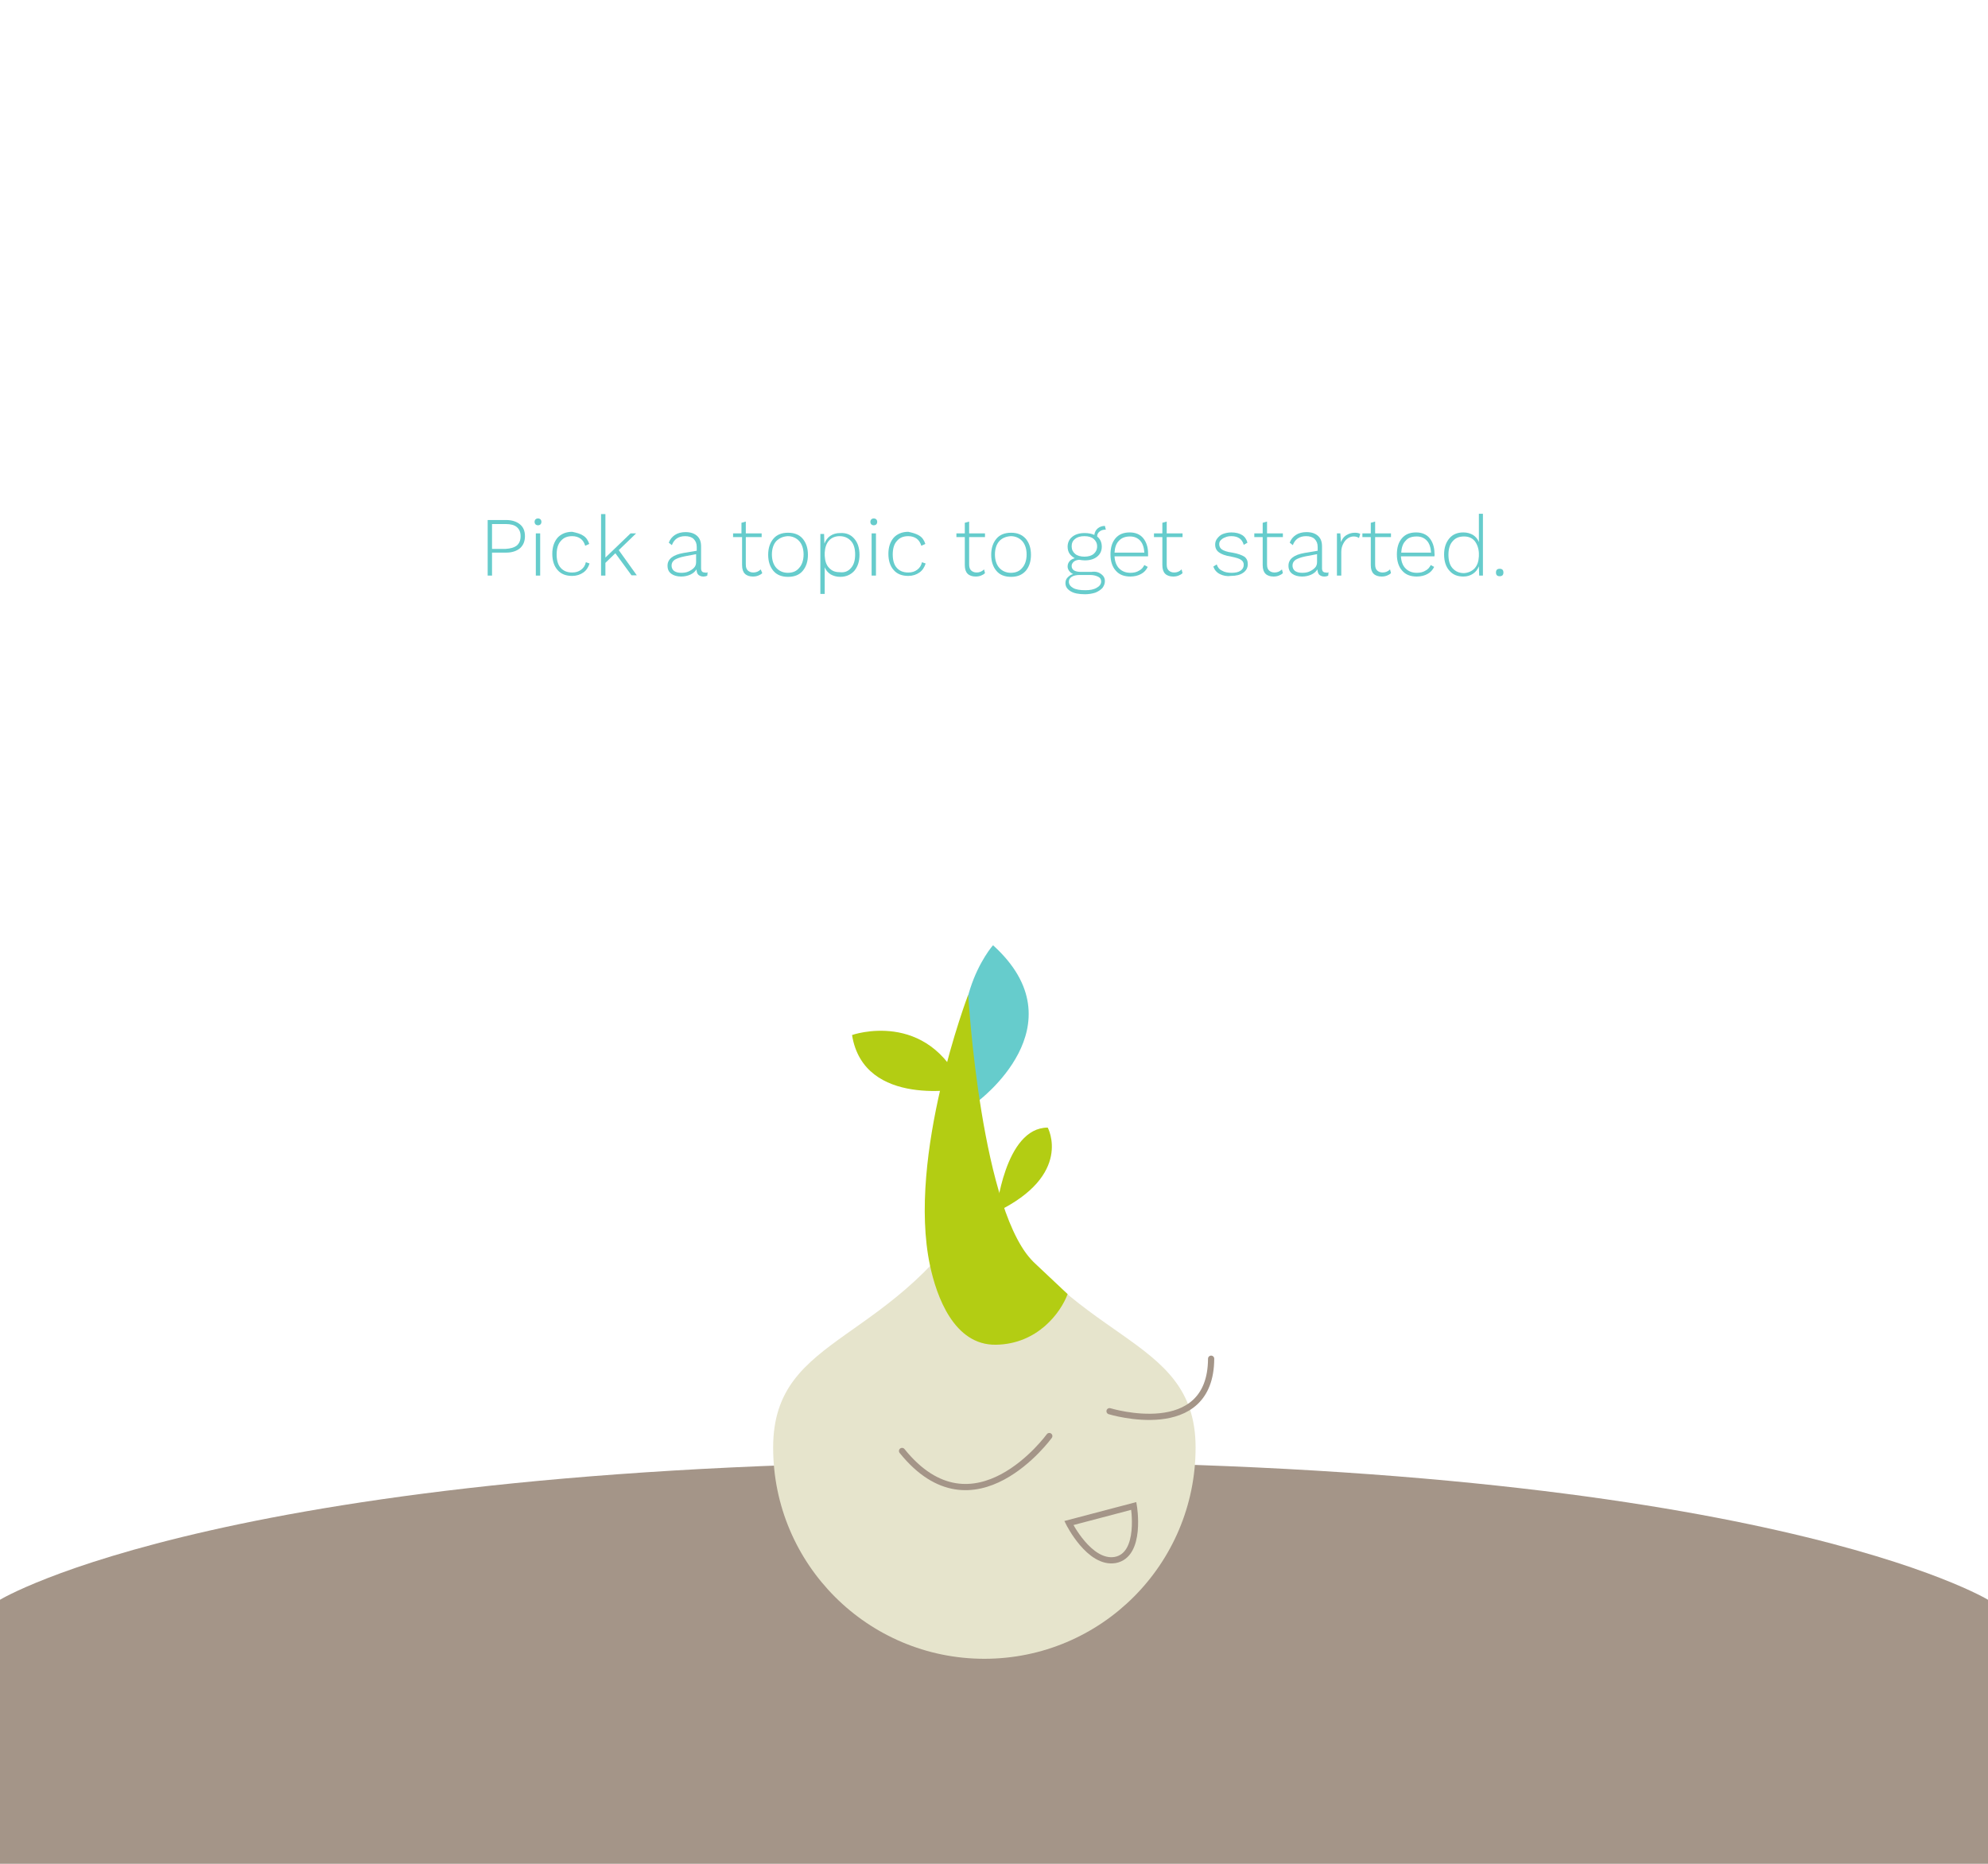 <?xml version="1.0" encoding="utf-8"?>
<!-- Generator: Adobe Illustrator 19.1.0, SVG Export Plug-In . SVG Version: 6.00 Build 0)  -->
<svg version="1.1" id="Layer_1" xmlns="http://www.w3.org/2000/svg" xmlns:xlink="http://www.w3.org/1999/xlink" x="0px" y="0px"
	 viewBox="0 0 640 600" style="enable-background:new 0 0 640 600;" xml:space="preserve">
<style type="text/css">
	.st0{fill:#A49588;}
	.st1{fill:#66CCCC;}
	.st2{fill:#E6E4CC;}
	.st3{fill:#B3CD13;}
	.st4{fill:none;stroke:#A49588;stroke-width:2;stroke-linecap:round;stroke-miterlimit:10;}
</style>
<path class="st0" d="M0,515c0,0,73-44.5,320-44.5S640,515,640,515v85H0V515z"/>
<g>
	<g>
		<path class="st1" d="M314.6,354.7c0,0,33.6-24.6,5.1-50.4C319.6,304.3,301.9,324.6,314.6,354.7z"/>
		<path class="st2" d="M384.9,466c0,37.5-30.4,68-68,68c-37.5,0-68-30.4-68-68s39.9-32.4,68-82C343.8,433.6,384.9,428.4,384.9,466z"
			/>
		<path class="st3" d="M311.7,320.2c0,0,4.1,71.4,21.8,86.8l10.2,9.6c-2.2,5.9-9.6,16.1-23.1,16.3c-13.5,0.2-19.1-15.6-21.2-25.5
			C291.9,372.2,311.7,320.2,311.7,320.2z"/>
		<path class="st3" d="M310,350.4c0,0-31.9,6.5-35.7-17.2C274.2,333.2,298.7,324.6,310,350.4z"/>
		<path class="st3" d="M320.7,390.2c0,0,2.7-27.2,16.6-27.2C337.3,363,345.6,378.2,320.7,390.2z"/>
	</g>
	<path class="st4" d="M357.2,454.3c0,0,32.6,10,32.7-16.9"/>
	<path class="st4" d="M337.8,462.3c0,0-24.3,33.5-47.4,4.8"/>
	<path class="st4" d="M344.1,490.3l20.9-5.5c0,0,2.7,15.8-6,17.4C350.7,503.6,344.1,490.3,344.1,490.3z"/>
</g>
<g>
	<path class="st1" d="M167.4,168.8c1.1,0.9,1.6,2.2,1.6,3.8c0,1.6-0.5,2.9-1.6,3.9c-1.1,0.9-2.6,1.4-4.4,1.4h-4.6v7.4H157v-17.9h5.9
		C164.8,167.4,166.3,167.9,167.4,168.8z M166.4,175.6c0.8-0.7,1.2-1.7,1.2-3c0-1.3-0.4-2.2-1.2-2.9c-0.8-0.7-2-1-3.6-1h-4.4v8h4.4
		C164.3,176.6,165.5,176.3,166.4,175.6z"/>
	<path class="st1" d="M172.4,168.8c-0.2-0.2-0.3-0.5-0.3-0.8s0.1-0.6,0.3-0.8c0.2-0.2,0.5-0.3,0.8-0.3c0.3,0,0.6,0.1,0.8,0.3
		c0.2,0.2,0.3,0.5,0.3,0.8s-0.1,0.6-0.3,0.8c-0.2,0.2-0.5,0.3-0.8,0.3C172.9,169.1,172.6,169,172.4,168.8z M173.9,185.3h-1.4v-13.6
		h1.4V185.3z"/>
	<path class="st1" d="M187.7,172.4c1,0.6,1.6,1.5,2,2.7l-1.3,0.6c-0.3-1-0.8-1.8-1.5-2.3c-0.7-0.5-1.6-0.8-2.7-0.8
		c-1.6,0-2.8,0.5-3.7,1.6c-0.9,1-1.3,2.5-1.3,4.3c0,1.8,0.4,3.3,1.3,4.3c0.9,1,2.1,1.5,3.7,1.5c1.2,0,2.1-0.3,2.9-0.9
		c0.8-0.6,1.3-1.4,1.5-2.4l1.2,0.4c-0.4,1.2-1,2.2-2,2.9c-1,0.7-2.2,1.1-3.6,1.1c-2,0-3.6-0.6-4.7-1.9c-1.1-1.2-1.7-3-1.7-5.2
		s0.6-3.9,1.7-5.2c1.1-1.2,2.7-1.9,4.7-1.9C185.6,171.5,186.8,171.8,187.7,172.4z"/>
	<path class="st1" d="M198.1,178.1l-3.2,3.1v4.1h-1.4v-19.8h1.4v14l8.1-7.8h1.8l-5.6,5.4l5.8,8.1h-1.7L198.1,178.1z"/>
	<path class="st1" d="M227.8,184.2l-0.1,1.1c-0.3,0.2-0.8,0.3-1.3,0.3c-0.6,0-1.1-0.2-1.5-0.5c-0.4-0.3-0.6-0.9-0.7-1.8
		c-0.4,0.7-1.1,1.3-2,1.7s-1.9,0.6-2.9,0.6c-1.3,0-2.4-0.3-3.2-0.9c-0.8-0.6-1.2-1.4-1.2-2.6c0-2.1,1.7-3.5,5.2-4.1l4.2-0.7v-1.2
		c0-1.1-0.3-1.9-1-2.6c-0.6-0.6-1.6-0.9-2.7-0.9c-2.2,0-3.6,1-4.3,2.9l-1-0.8c0.4-1.1,1.1-1.9,2-2.5c0.9-0.6,2.1-0.9,3.4-0.9
		c1.6,0,2.8,0.4,3.7,1.2c0.9,0.8,1.3,1.9,1.3,3.4v7c0,1,0.4,1.4,1.2,1.4C227.2,184.4,227.6,184.4,227.8,184.2z M221.6,184
		c0.7-0.3,1.3-0.7,1.8-1.2s0.7-1.1,0.7-1.9v-2.5l-3.7,0.7c-1.5,0.3-2.5,0.7-3.2,1.1c-0.7,0.5-1,1.1-1,1.9c0,0.7,0.3,1.3,0.8,1.7
		c0.6,0.4,1.3,0.6,2.3,0.6C220.2,184.4,220.9,184.3,221.6,184z"/>
	<path class="st1" d="M245.4,184.5c-0.4,0.4-0.8,0.6-1.3,0.8c-0.5,0.2-1.1,0.3-1.7,0.3c-1.1,0-2-0.3-2.6-0.9
		c-0.6-0.6-0.9-1.5-0.9-2.8v-9H236v-1.2h2.7v-3.4l1.4-0.4v3.8h5.1v1.2h-5.1v8.8c0,0.9,0.2,1.5,0.6,1.9c0.4,0.4,1,0.7,1.8,0.7
		c0.9,0,1.7-0.3,2.4-1L245.4,184.5z"/>
	<path class="st1" d="M258.4,173.4c1.1,1.3,1.7,3,1.7,5.2c0,2.2-0.6,3.9-1.7,5.2c-1.1,1.3-2.7,1.9-4.7,1.9s-3.6-0.6-4.7-1.9
		c-1.1-1.3-1.7-3-1.7-5.2c0-2.2,0.6-3.9,1.7-5.2s2.7-1.9,4.7-1.9S257.3,172.1,258.4,173.4z M249.9,174.2c-0.9,1-1.4,2.5-1.4,4.3
		c0,1.8,0.5,3.3,1.4,4.3c0.9,1,2.2,1.6,3.7,1.6c1.6,0,2.8-0.5,3.7-1.6c0.9-1,1.4-2.5,1.4-4.3c0-1.8-0.5-3.3-1.4-4.3
		c-0.9-1-2.2-1.6-3.7-1.6C252.1,172.7,250.9,173.2,249.9,174.2z"/>
	<path class="st1" d="M275,173.4c1.1,1.2,1.7,3,1.7,5.2s-0.6,3.9-1.7,5.2c-1.1,1.2-2.6,1.9-4.5,1.9c-1.2,0-2.2-0.3-3.1-0.8
		c-0.9-0.6-1.5-1.3-1.9-2.3v8.6h-1.4v-19.3h1.2l0.1,3.1c0.4-1,1-1.9,1.9-2.5c0.9-0.6,1.9-0.9,3.2-0.9
		C272.4,171.5,273.9,172.1,275,173.4z M274,182.8c0.9-1,1.3-2.5,1.3-4.3c0-1.8-0.4-3.3-1.3-4.3c-0.9-1-2.1-1.6-3.7-1.6
		c-1.4,0-2.6,0.5-3.4,1.4c-0.9,1-1.3,2.3-1.4,3.9v1c0.1,1.7,0.5,3,1.4,3.9c0.9,1,2,1.4,3.4,1.4C271.9,184.4,273.1,183.9,274,182.8z"
		/>
	<path class="st1" d="M280.5,168.8c-0.2-0.2-0.3-0.5-0.3-0.8s0.1-0.6,0.3-0.8c0.2-0.2,0.5-0.3,0.8-0.3c0.3,0,0.6,0.1,0.8,0.3
		c0.2,0.2,0.3,0.5,0.3,0.8s-0.1,0.6-0.3,0.8c-0.2,0.2-0.5,0.3-0.8,0.3C281,169.1,280.7,169,280.5,168.8z M282,185.3h-1.4v-13.6h1.4
		V185.3z"/>
	<path class="st1" d="M295.9,172.4c1,0.6,1.6,1.5,2,2.7l-1.3,0.6c-0.3-1-0.8-1.8-1.5-2.3c-0.7-0.5-1.6-0.8-2.7-0.8
		c-1.6,0-2.8,0.5-3.7,1.6c-0.9,1-1.3,2.5-1.3,4.3c0,1.8,0.4,3.3,1.3,4.3c0.9,1,2.1,1.5,3.7,1.5c1.2,0,2.1-0.3,2.9-0.9
		c0.8-0.6,1.3-1.4,1.5-2.4l1.2,0.4c-0.4,1.2-1,2.2-2,2.9c-1,0.7-2.2,1.1-3.6,1.1c-2,0-3.6-0.6-4.7-1.9c-1.1-1.2-1.7-3-1.7-5.2
		s0.6-3.9,1.7-5.2c1.1-1.2,2.7-1.9,4.7-1.9C293.8,171.5,294.9,171.8,295.9,172.4z"/>
	<path class="st1" d="M317.1,184.5c-0.4,0.4-0.8,0.6-1.3,0.8c-0.5,0.2-1.1,0.3-1.7,0.3c-1.1,0-2-0.3-2.6-0.9
		c-0.6-0.6-0.9-1.5-0.9-2.8v-9h-2.7v-1.2h2.7v-3.4l1.4-0.4v3.8h5.1v1.2h-5.1v8.8c0,0.9,0.2,1.5,0.6,1.9c0.4,0.4,1,0.7,1.8,0.7
		c0.9,0,1.7-0.3,2.4-1L317.1,184.5z"/>
	<path class="st1" d="M330.2,173.4c1.1,1.3,1.7,3,1.7,5.2c0,2.2-0.6,3.9-1.7,5.2c-1.2,1.3-2.7,1.9-4.7,1.9s-3.6-0.6-4.7-1.9
		c-1.1-1.3-1.7-3-1.7-5.2c0-2.2,0.6-3.9,1.7-5.2c1.1-1.3,2.7-1.9,4.7-1.9S329,172.1,330.2,173.4z M321.7,174.2
		c-0.9,1-1.4,2.5-1.4,4.3c0,1.8,0.5,3.3,1.4,4.3c0.9,1,2.2,1.6,3.7,1.6c1.6,0,2.8-0.5,3.7-1.6c0.9-1,1.4-2.5,1.4-4.3
		c0-1.8-0.5-3.3-1.4-4.3c-0.9-1-2.2-1.6-3.7-1.6C323.9,172.7,322.6,173.2,321.7,174.2z"/>
	<path class="st1" d="M354.5,184.8c0.8,0.6,1.2,1.3,1.2,2.3c0,0.8-0.3,1.5-0.8,2.2c-0.6,0.6-1.3,1.1-2.3,1.5c-1,0.3-2.1,0.5-3.3,0.5
		c-2,0-3.6-0.3-4.7-1s-1.6-1.5-1.6-2.6c0-0.7,0.2-1.3,0.7-1.8s1-0.9,1.8-1.1c-0.5-0.2-1-0.6-1.3-1s-0.5-0.9-0.5-1.4
		c0-0.7,0.2-1.2,0.6-1.7c0.4-0.5,1-0.8,1.7-1c-0.7-0.4-1.3-0.9-1.7-1.5c-0.4-0.6-0.6-1.4-0.6-2.2c0-1.3,0.5-2.4,1.5-3.2
		c1-0.8,2.3-1.2,4-1.2c1.2,0,2.2,0.2,3.1,0.6c0.1-0.9,0.5-1.6,1.1-2.1c0.6-0.5,1.4-0.8,2.3-0.8l0.3,1.2c-0.9,0-1.5,0.2-2,0.6
		c-0.5,0.4-0.8,0.9-0.8,1.6c1,0.8,1.5,1.9,1.5,3.3c0,1.3-0.5,2.4-1.5,3.2c-1,0.8-2.3,1.2-4,1.2c-0.6,0-1.2-0.1-1.8-0.2
		c-0.8,0.1-1.4,0.3-1.8,0.7s-0.6,0.8-0.6,1.3c0,0.6,0.2,1,0.7,1.4c0.5,0.3,1.2,0.5,2.2,0.5h3.5C352.7,183.9,353.7,184.2,354.5,184.8
		z M353.1,189.2c0.9-0.5,1.4-1.2,1.4-2c0-0.7-0.3-1.2-0.9-1.5s-1.4-0.6-2.6-0.6h-3.5c-1,0-1.9,0.2-2.5,0.6c-0.6,0.4-0.9,0.9-0.9,1.6
		c0,0.8,0.5,1.5,1.4,2c0.9,0.5,2.2,0.7,3.9,0.7C350.9,190,352.1,189.8,353.1,189.2z M346.1,178.3c0.7,0.6,1.8,0.9,3,0.9
		c1.3,0,2.3-0.3,3-0.9s1.1-1.4,1.1-2.4c0-1-0.4-1.8-1.1-2.4c-0.7-0.6-1.7-0.9-3-0.9s-2.3,0.3-3,0.9c-0.8,0.6-1.1,1.4-1.1,2.4
		C345,176.9,345.4,177.7,346.1,178.3z"/>
	<path class="st1" d="M369.6,179.1h-10.8c0.1,1.7,0.6,3,1.5,3.9c0.9,0.9,2.1,1.4,3.6,1.4c1.1,0,2-0.2,2.8-0.7c0.8-0.4,1.3-1,1.7-1.8
		l1.1,0.6c-0.5,1-1.2,1.8-2.2,2.3c-0.9,0.5-2.1,0.8-3.4,0.8c-2,0-3.6-0.6-4.7-1.9c-1.1-1.2-1.7-3-1.7-5.2s0.5-3.9,1.6-5.2
		s2.6-1.9,4.6-1.9c1.8,0,3.3,0.6,4.3,1.8c1,1.2,1.6,2.9,1.6,4.9C369.6,178.5,369.6,178.8,369.6,179.1z M360.2,174.1
		c-0.9,0.9-1.3,2.2-1.4,3.8h9.6c-0.1-1.6-0.5-2.9-1.3-3.8c-0.8-0.9-1.9-1.4-3.3-1.4C362.3,172.7,361.1,173.1,360.2,174.1z"/>
	<path class="st1" d="M380.7,184.5c-0.4,0.4-0.8,0.6-1.3,0.8c-0.5,0.2-1.1,0.3-1.7,0.3c-1.1,0-2-0.3-2.6-0.9
		c-0.6-0.6-0.9-1.5-0.9-2.8v-9h-2.7v-1.2h2.7v-3.4l1.4-0.4v3.8h5.1v1.2h-5.1v8.8c0,0.9,0.2,1.5,0.6,1.9c0.4,0.4,1,0.7,1.8,0.7
		c0.9,0,1.7-0.3,2.4-1L380.7,184.5z"/>
	<path class="st1" d="M392.7,184.8c-1-0.5-1.7-1.3-2.1-2.4l1.1-0.7c0.3,0.9,0.8,1.6,1.7,2c0.8,0.5,1.9,0.7,3.1,0.7
		c1.2,0,2.2-0.2,2.9-0.7c0.7-0.5,1-1.1,1-1.9c0-0.7-0.3-1.2-0.9-1.6c-0.6-0.4-1.6-0.7-3.1-1c-1.9-0.3-3.2-0.8-4-1.4
		c-0.8-0.6-1.2-1.4-1.2-2.5c0-0.7,0.2-1.4,0.7-2s1-1.1,1.8-1.4c0.8-0.3,1.7-0.5,2.7-0.5c1.4,0,2.6,0.3,3.4,0.8
		c0.9,0.5,1.5,1.4,1.8,2.5l-1.2,0.7c-0.5-1.9-1.9-2.8-4-2.8c-0.7,0-1.4,0.1-2,0.4c-0.6,0.2-1,0.5-1.4,0.9s-0.5,0.8-0.5,1.3
		c0,0.7,0.3,1.3,0.9,1.7c0.6,0.4,1.7,0.8,3.3,1c1.8,0.3,3.1,0.8,3.9,1.3c0.8,0.6,1.1,1.4,1.1,2.4c0,1.2-0.5,2.1-1.5,2.8s-2.3,1-4,1
		C394.9,185.6,393.7,185.3,392.7,184.8z"/>
	<path class="st1" d="M413,184.5c-0.4,0.4-0.8,0.6-1.3,0.8c-0.5,0.2-1.1,0.3-1.7,0.3c-1.1,0-2-0.3-2.6-0.9c-0.6-0.6-0.9-1.5-0.9-2.8
		v-9h-2.7v-1.2h2.7v-3.4l1.4-0.4v3.8h5.1v1.2h-5.1v8.8c0,0.9,0.2,1.5,0.6,1.9c0.4,0.4,1,0.7,1.8,0.7c0.9,0,1.7-0.3,2.4-1L413,184.5z
		"/>
	<path class="st1" d="M427.7,184.2l-0.1,1.1c-0.3,0.2-0.8,0.3-1.3,0.3c-0.6,0-1.1-0.2-1.5-0.5c-0.4-0.3-0.6-0.9-0.7-1.8
		c-0.4,0.7-1.1,1.3-2,1.7s-1.9,0.6-2.9,0.6c-1.3,0-2.4-0.3-3.2-0.9s-1.2-1.4-1.2-2.6c0-2.1,1.7-3.5,5.2-4.1l4.2-0.7v-1.2
		c0-1.1-0.3-1.9-1-2.6c-0.6-0.6-1.6-0.9-2.7-0.9c-2.2,0-3.6,1-4.3,2.9l-1-0.8c0.4-1.1,1.1-1.9,2-2.5c0.9-0.6,2.1-0.9,3.4-0.9
		c1.6,0,2.8,0.4,3.7,1.2s1.3,1.9,1.3,3.4v7c0,1,0.4,1.4,1.2,1.4C427.1,184.4,427.5,184.4,427.7,184.2z M421.5,184
		c0.7-0.3,1.3-0.7,1.8-1.2s0.7-1.1,0.7-1.9v-2.5l-3.7,0.7c-1.5,0.3-2.5,0.7-3.2,1.1c-0.7,0.5-1,1.1-1,1.9c0,0.7,0.3,1.3,0.8,1.7
		c0.6,0.4,1.3,0.6,2.3,0.6C420.1,184.4,420.8,184.3,421.5,184z"/>
	<path class="st1" d="M437.9,171.9l-0.4,1.3c-0.4-0.3-1-0.5-1.7-0.5c-0.7,0-1.3,0.2-1.9,0.6s-1.1,1-1.5,1.8
		c-0.4,0.8-0.6,1.6-0.6,2.6v7.6h-1.4v-13.6h1.1l0.2,2.8c0.4-1,0.9-1.7,1.7-2.2c0.8-0.5,1.7-0.8,2.7-0.8
		C436.9,171.5,437.5,171.6,437.9,171.9z"/>
	<path class="st1" d="M447.8,184.5c-0.4,0.4-0.8,0.6-1.3,0.8c-0.5,0.2-1.1,0.3-1.7,0.3c-1.1,0-2-0.3-2.6-0.9
		c-0.6-0.6-0.9-1.5-0.9-2.8v-9h-2.7v-1.2h2.7v-3.4l1.4-0.4v3.8h5.1v1.2h-5.1v8.8c0,0.9,0.2,1.5,0.6,1.9c0.4,0.4,1,0.7,1.8,0.7
		c0.9,0,1.7-0.3,2.4-1L447.8,184.5z"/>
	<path class="st1" d="M461.8,179.1H451c0.1,1.7,0.6,3,1.5,3.9c0.9,0.9,2.1,1.4,3.6,1.4c1.1,0,2-0.2,2.8-0.7c0.8-0.4,1.3-1,1.7-1.8
		l1.1,0.6c-0.5,1-1.2,1.8-2.2,2.3c-0.9,0.5-2.1,0.8-3.4,0.8c-2,0-3.6-0.6-4.7-1.9c-1.1-1.2-1.7-3-1.7-5.2s0.5-3.9,1.6-5.2
		s2.6-1.9,4.6-1.9c1.8,0,3.3,0.6,4.3,1.8c1,1.2,1.6,2.9,1.6,4.9C461.9,178.5,461.8,178.8,461.8,179.1z M452.5,174.1
		c-0.9,0.9-1.3,2.2-1.4,3.8h9.6c-0.1-1.6-0.5-2.9-1.3-3.8c-0.8-0.9-1.9-1.4-3.3-1.4C454.5,172.7,453.3,173.1,452.5,174.1z"/>
	<path class="st1" d="M477.4,165.5v19.8h-1.2l-0.1-3c-0.4,1-1,1.8-1.9,2.4c-0.9,0.6-1.9,0.9-3.1,0.9c-1.9,0-3.4-0.6-4.5-1.9
		c-1.1-1.2-1.7-3-1.7-5.2s0.6-3.9,1.7-5.2s2.6-1.9,4.5-1.9c1.2,0,2.2,0.3,3.1,0.8c0.9,0.6,1.5,1.3,1.9,2.3v-9.1H477.4z M474.7,183
		c0.9-1,1.3-2.2,1.4-3.9V178c-0.1-1.6-0.6-2.9-1.4-3.9c-0.9-1-2-1.4-3.4-1.4c-1.6,0-2.8,0.5-3.7,1.6c-0.9,1-1.3,2.5-1.3,4.3
		c0,1.8,0.4,3.3,1.3,4.3c0.9,1,2.1,1.6,3.7,1.6C472.7,184.4,473.8,183.9,474.7,183z"/>
	<path class="st1" d="M483.7,183.4c0.2,0.2,0.3,0.5,0.3,0.9c0,0.4-0.1,0.7-0.3,0.9s-0.5,0.3-0.9,0.3c-0.4,0-0.7-0.1-0.9-0.3
		s-0.3-0.5-0.3-0.9c0-0.4,0.1-0.7,0.3-0.9c0.2-0.2,0.5-0.3,0.9-0.3C483.2,183.1,483.5,183.2,483.7,183.4z"/>
</g>
</svg>

